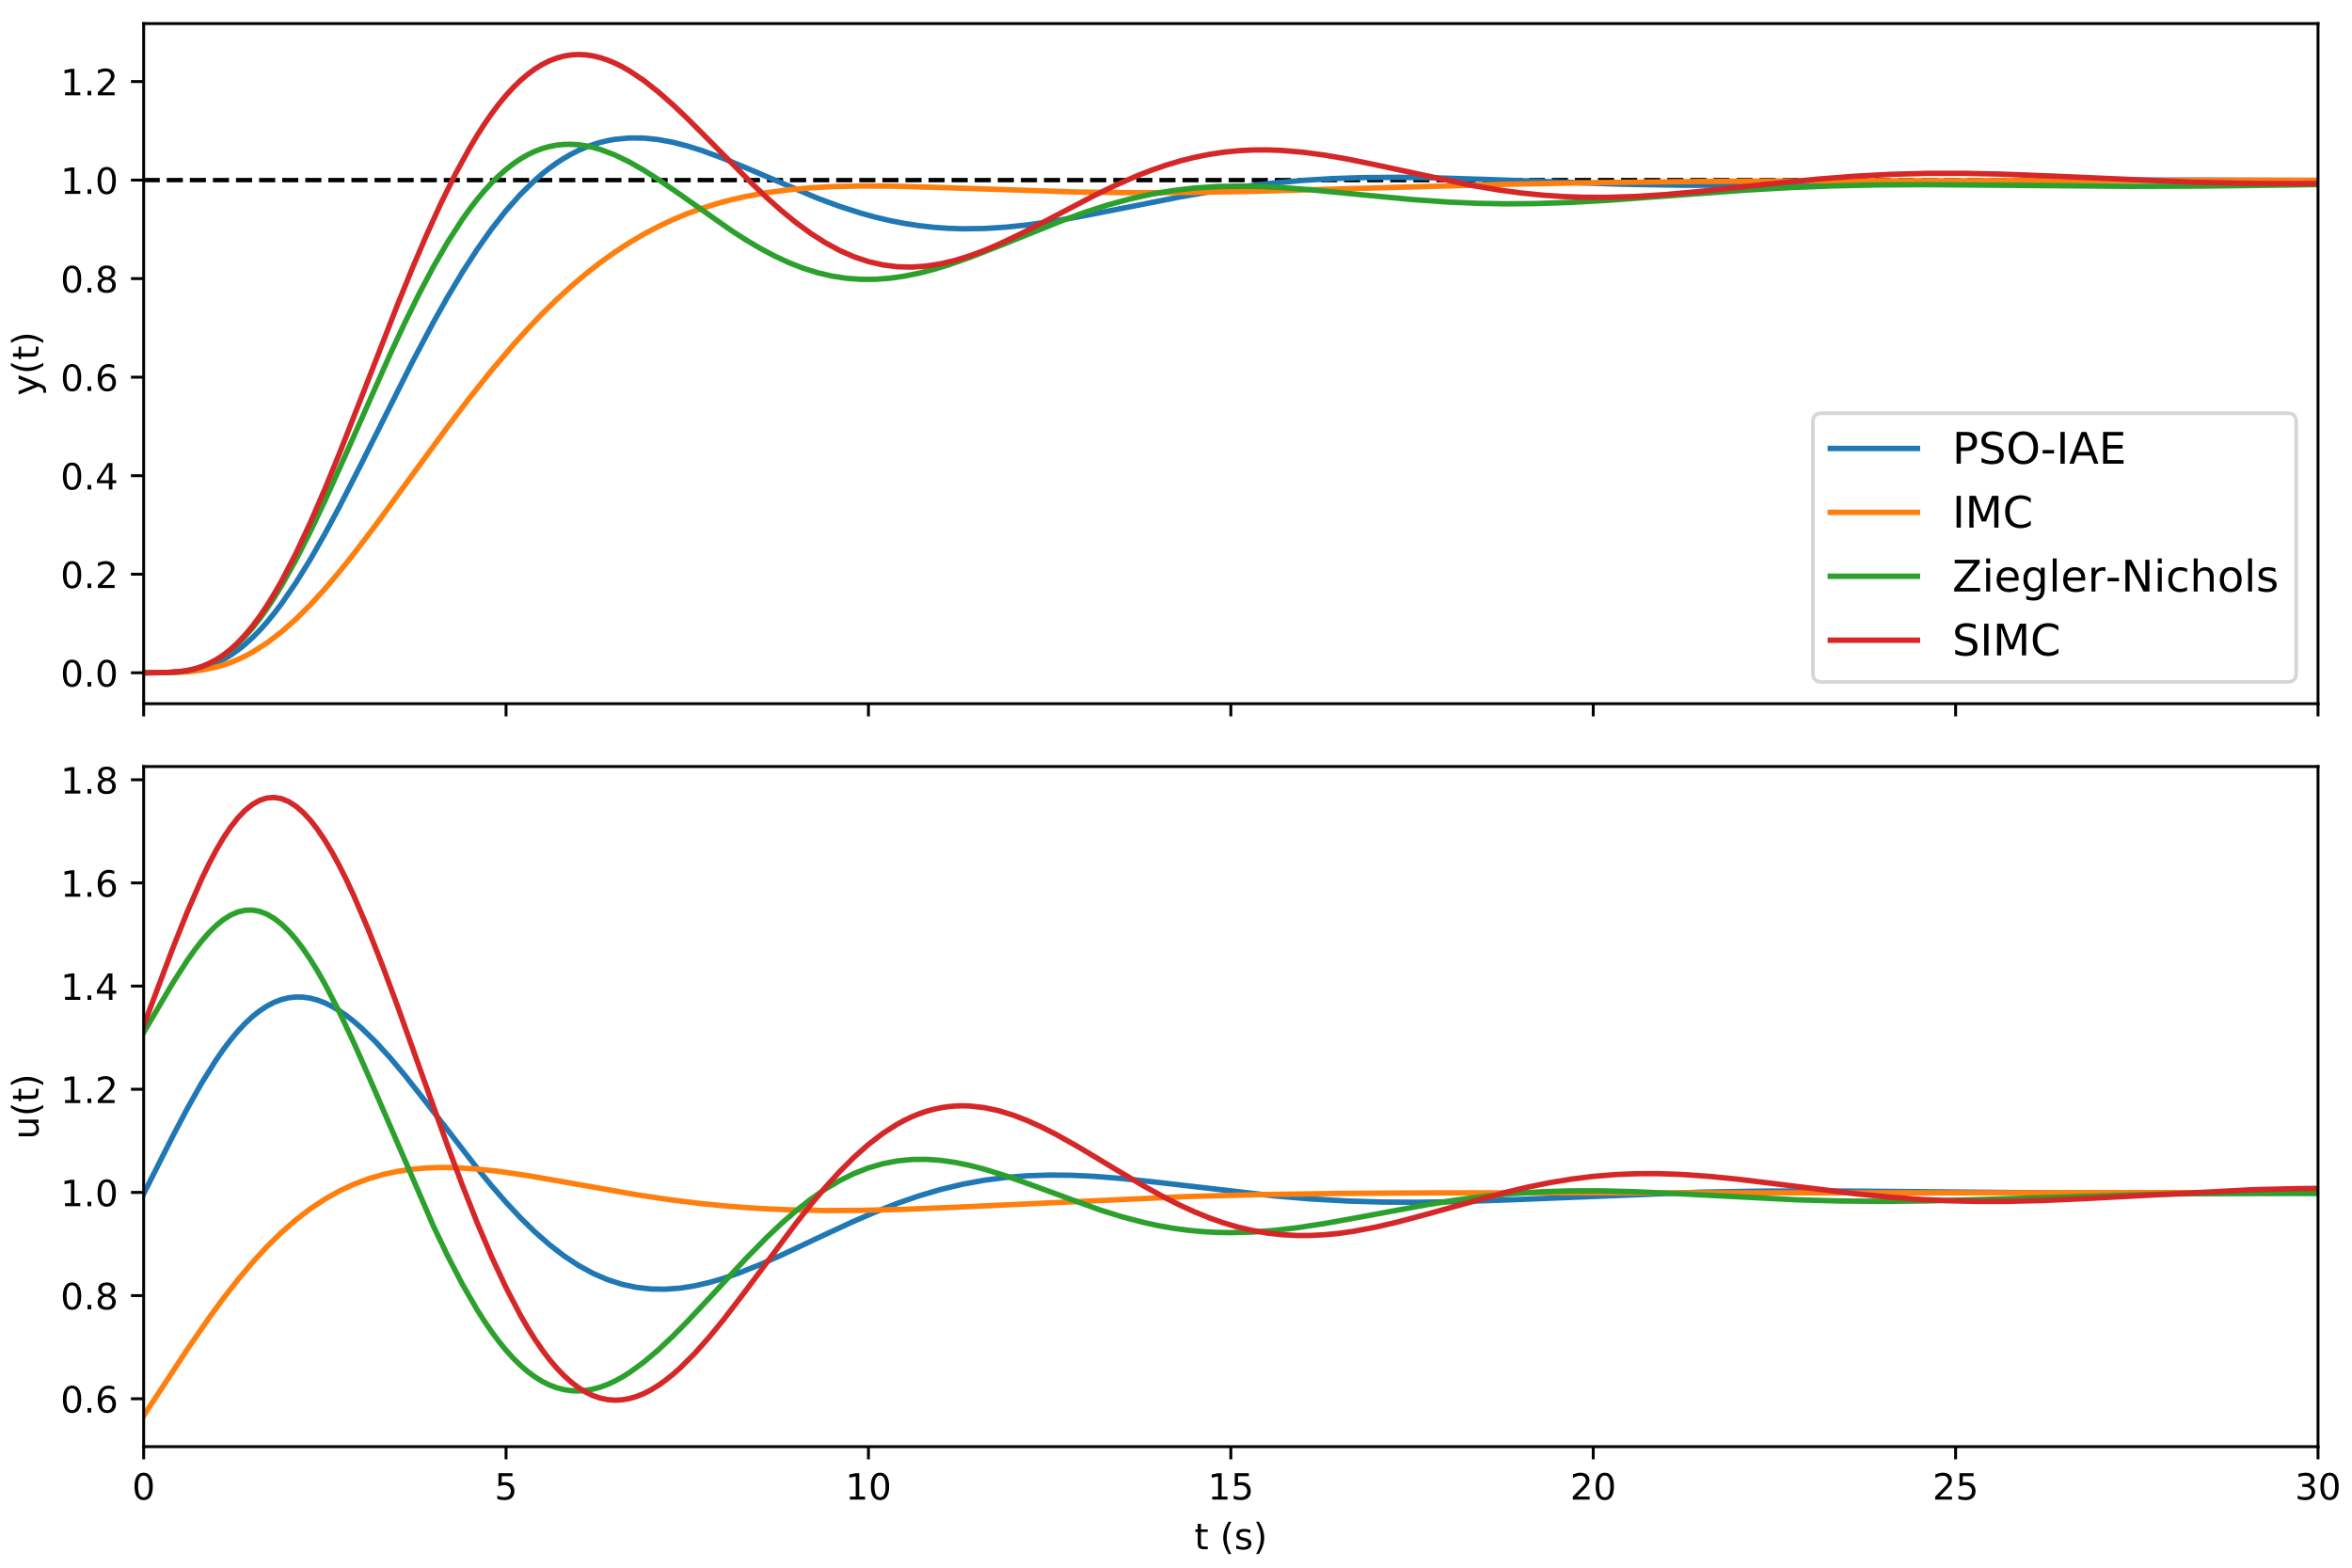 <?xml version="1.0" encoding="utf-8" standalone="no"?>
<!DOCTYPE svg PUBLIC "-//W3C//DTD SVG 1.1//EN"
  "http://www.w3.org/Graphics/SVG/1.1/DTD/svg11.dtd">
<!-- Created with matplotlib (https://matplotlib.org/) -->
<svg height="432pt" version="1.1" viewBox="0 0 648 432" width="648pt" xmlns="http://www.w3.org/2000/svg" xmlns:xlink="http://www.w3.org/1999/xlink">
 <defs>
  <style type="text/css">
*{stroke-linecap:butt;stroke-linejoin:round;}
  </style>
 </defs>
 <g id="figure_1">
  <g id="patch_1">
   <path d="M 0 432 
L 648 432 
L 648 0 
L 0 0 
z
" style="fill:#ffffff;"/>
  </g>
  <g id="axes_1">
   <g id="patch_2">
    <path d="M 39.581 193.912 
L 638.637 193.912 
L 638.637 6.5 
L 39.581 6.5 
z
" style="fill:#ffffff;"/>
   </g>
   <g id="matplotlib.axis_1">
    <g id="xtick_1">
     <g id="line2d_1">
      <defs>
       <path d="M 0 0 
L 0 3.5 
" id="mf3e87a960c" style="stroke:#000000;stroke-width:0.8;"/>
      </defs>
      <g>
       <use style="stroke:#000000;stroke-width:0.8;" x="39.581" xlink:href="#mf3e87a960c" y="193.912"/>
      </g>
     </g>
    </g>
    <g id="xtick_2">
     <g id="line2d_2">
      <g>
       <use style="stroke:#000000;stroke-width:0.8;" x="139.424" xlink:href="#mf3e87a960c" y="193.912"/>
      </g>
     </g>
    </g>
    <g id="xtick_3">
     <g id="line2d_3">
      <g>
       <use style="stroke:#000000;stroke-width:0.8;" x="239.267" xlink:href="#mf3e87a960c" y="193.912"/>
      </g>
     </g>
    </g>
    <g id="xtick_4">
     <g id="line2d_4">
      <g>
       <use style="stroke:#000000;stroke-width:0.8;" x="339.109" xlink:href="#mf3e87a960c" y="193.912"/>
      </g>
     </g>
    </g>
    <g id="xtick_5">
     <g id="line2d_5">
      <g>
       <use style="stroke:#000000;stroke-width:0.8;" x="438.952" xlink:href="#mf3e87a960c" y="193.912"/>
      </g>
     </g>
    </g>
    <g id="xtick_6">
     <g id="line2d_6">
      <g>
       <use style="stroke:#000000;stroke-width:0.8;" x="538.795" xlink:href="#mf3e87a960c" y="193.912"/>
      </g>
     </g>
    </g>
    <g id="xtick_7">
     <g id="line2d_7">
      <g>
       <use style="stroke:#000000;stroke-width:0.8;" x="638.637" xlink:href="#mf3e87a960c" y="193.912"/>
      </g>
     </g>
    </g>
   </g>
   <g id="matplotlib.axis_2">
    <g id="ytick_1">
     <g id="line2d_8">
      <defs>
       <path d="M 0 0 
L -3.5 0 
" id="m3443f595d0" style="stroke:#000000;stroke-width:0.8;"/>
      </defs>
      <g>
       <use style="stroke:#000000;stroke-width:0.8;" x="39.581" xlink:href="#m3443f595d0" y="185.393"/>
      </g>
     </g>
     <g id="text_1">
      <!-- 0.0 -->
      <defs>
       <path d="M 31.781 66.406 
Q 24.172 66.406 20.328 58.906 
Q 16.5 51.422 16.5 36.375 
Q 16.5 21.391 20.328 13.891 
Q 24.172 6.391 31.781 6.391 
Q 39.453 6.391 43.281 13.891 
Q 47.125 21.391 47.125 36.375 
Q 47.125 51.422 43.281 58.906 
Q 39.453 66.406 31.781 66.406 
z
M 31.781 74.219 
Q 44.047 74.219 50.516 64.516 
Q 56.984 54.828 56.984 36.375 
Q 56.984 17.969 50.516 8.266 
Q 44.047 -1.422 31.781 -1.422 
Q 19.531 -1.422 13.062 8.266 
Q 6.594 17.969 6.594 36.375 
Q 6.594 54.828 13.062 64.516 
Q 19.531 74.219 31.781 74.219 
z
" id="DejaVuSans-48"/>
       <path d="M 10.688 12.406 
L 21 12.406 
L 21 0 
L 10.688 0 
z
" id="DejaVuSans-46"/>
      </defs>
      <g transform="translate(16.678 189.192)scale(0.1 -0.1)">
       <use xlink:href="#DejaVuSans-48"/>
       <use x="63.623" xlink:href="#DejaVuSans-46"/>
       <use x="95.41" xlink:href="#DejaVuSans-48"/>
      </g>
     </g>
    </g>
    <g id="ytick_2">
     <g id="line2d_9">
      <g>
       <use style="stroke:#000000;stroke-width:0.8;" x="39.581" xlink:href="#m3443f595d0" y="158.239"/>
      </g>
     </g>
     <g id="text_2">
      <!-- 0.2 -->
      <defs>
       <path d="M 19.188 8.297 
L 53.609 8.297 
L 53.609 0 
L 7.328 0 
L 7.328 8.297 
Q 12.938 14.109 22.625 23.891 
Q 32.328 33.688 34.812 36.531 
Q 39.547 41.844 41.422 45.531 
Q 43.312 49.219 43.312 52.781 
Q 43.312 58.594 39.234 62.25 
Q 35.156 65.922 28.609 65.922 
Q 23.969 65.922 18.812 64.312 
Q 13.672 62.703 7.812 59.422 
L 7.812 69.391 
Q 13.766 71.781 18.938 73 
Q 24.125 74.219 28.422 74.219 
Q 39.75 74.219 46.484 68.547 
Q 53.219 62.891 53.219 53.422 
Q 53.219 48.922 51.531 44.891 
Q 49.859 40.875 45.406 35.406 
Q 44.188 33.984 37.641 27.219 
Q 31.109 20.453 19.188 8.297 
z
" id="DejaVuSans-50"/>
      </defs>
      <g transform="translate(16.678 162.039)scale(0.1 -0.1)">
       <use xlink:href="#DejaVuSans-48"/>
       <use x="63.623" xlink:href="#DejaVuSans-46"/>
       <use x="95.41" xlink:href="#DejaVuSans-50"/>
      </g>
     </g>
    </g>
    <g id="ytick_3">
     <g id="line2d_10">
      <g>
       <use style="stroke:#000000;stroke-width:0.8;" x="39.581" xlink:href="#m3443f595d0" y="131.086"/>
      </g>
     </g>
     <g id="text_3">
      <!-- 0.4 -->
      <defs>
       <path d="M 37.797 64.312 
L 12.891 25.391 
L 37.797 25.391 
z
M 35.203 72.906 
L 47.609 72.906 
L 47.609 25.391 
L 58.016 25.391 
L 58.016 17.188 
L 47.609 17.188 
L 47.609 0 
L 37.797 0 
L 37.797 17.188 
L 4.891 17.188 
L 4.891 26.703 
z
" id="DejaVuSans-52"/>
      </defs>
      <g transform="translate(16.678 134.885)scale(0.1 -0.1)">
       <use xlink:href="#DejaVuSans-48"/>
       <use x="63.623" xlink:href="#DejaVuSans-46"/>
       <use x="95.41" xlink:href="#DejaVuSans-52"/>
      </g>
     </g>
    </g>
    <g id="ytick_4">
     <g id="line2d_11">
      <g>
       <use style="stroke:#000000;stroke-width:0.8;" x="39.581" xlink:href="#m3443f595d0" y="103.933"/>
      </g>
     </g>
     <g id="text_4">
      <!-- 0.6 -->
      <defs>
       <path d="M 33.016 40.375 
Q 26.375 40.375 22.484 35.828 
Q 18.609 31.297 18.609 23.391 
Q 18.609 15.531 22.484 10.953 
Q 26.375 6.391 33.016 6.391 
Q 39.656 6.391 43.531 10.953 
Q 47.406 15.531 47.406 23.391 
Q 47.406 31.297 43.531 35.828 
Q 39.656 40.375 33.016 40.375 
z
M 52.594 71.297 
L 52.594 62.312 
Q 48.875 64.062 45.094 64.984 
Q 41.312 65.922 37.594 65.922 
Q 27.828 65.922 22.672 59.328 
Q 17.531 52.734 16.797 39.406 
Q 19.672 43.656 24.016 45.922 
Q 28.375 48.188 33.594 48.188 
Q 44.578 48.188 50.953 41.516 
Q 57.328 34.859 57.328 23.391 
Q 57.328 12.156 50.688 5.359 
Q 44.047 -1.422 33.016 -1.422 
Q 20.359 -1.422 13.672 8.266 
Q 6.984 17.969 6.984 36.375 
Q 6.984 53.656 15.188 63.938 
Q 23.391 74.219 37.203 74.219 
Q 40.922 74.219 44.703 73.484 
Q 48.484 72.75 52.594 71.297 
z
" id="DejaVuSans-54"/>
      </defs>
      <g transform="translate(16.678 107.732)scale(0.1 -0.1)">
       <use xlink:href="#DejaVuSans-48"/>
       <use x="63.623" xlink:href="#DejaVuSans-46"/>
       <use x="95.41" xlink:href="#DejaVuSans-54"/>
      </g>
     </g>
    </g>
    <g id="ytick_5">
     <g id="line2d_12">
      <g>
       <use style="stroke:#000000;stroke-width:0.8;" x="39.581" xlink:href="#m3443f595d0" y="76.779"/>
      </g>
     </g>
     <g id="text_5">
      <!-- 0.8 -->
      <defs>
       <path d="M 31.781 34.625 
Q 24.75 34.625 20.719 30.859 
Q 16.703 27.094 16.703 20.516 
Q 16.703 13.922 20.719 10.156 
Q 24.75 6.391 31.781 6.391 
Q 38.812 6.391 42.859 10.172 
Q 46.922 13.969 46.922 20.516 
Q 46.922 27.094 42.891 30.859 
Q 38.875 34.625 31.781 34.625 
z
M 21.922 38.812 
Q 15.578 40.375 12.031 44.719 
Q 8.5 49.078 8.5 55.328 
Q 8.5 64.062 14.719 69.141 
Q 20.953 74.219 31.781 74.219 
Q 42.672 74.219 48.875 69.141 
Q 55.078 64.062 55.078 55.328 
Q 55.078 49.078 51.531 44.719 
Q 48 40.375 41.703 38.812 
Q 48.828 37.156 52.797 32.312 
Q 56.781 27.484 56.781 20.516 
Q 56.781 9.906 50.312 4.234 
Q 43.844 -1.422 31.781 -1.422 
Q 19.734 -1.422 13.25 4.234 
Q 6.781 9.906 6.781 20.516 
Q 6.781 27.484 10.781 32.312 
Q 14.797 37.156 21.922 38.812 
z
M 18.312 54.391 
Q 18.312 48.734 21.844 45.562 
Q 25.391 42.391 31.781 42.391 
Q 38.141 42.391 41.719 45.562 
Q 45.312 48.734 45.312 54.391 
Q 45.312 60.062 41.719 63.234 
Q 38.141 66.406 31.781 66.406 
Q 25.391 66.406 21.844 63.234 
Q 18.312 60.062 18.312 54.391 
z
" id="DejaVuSans-56"/>
      </defs>
      <g transform="translate(16.678 80.578)scale(0.1 -0.1)">
       <use xlink:href="#DejaVuSans-48"/>
       <use x="63.623" xlink:href="#DejaVuSans-46"/>
       <use x="95.41" xlink:href="#DejaVuSans-56"/>
      </g>
     </g>
    </g>
    <g id="ytick_6">
     <g id="line2d_13">
      <g>
       <use style="stroke:#000000;stroke-width:0.8;" x="39.581" xlink:href="#m3443f595d0" y="49.626"/>
      </g>
     </g>
     <g id="text_6">
      <!-- 1.0 -->
      <defs>
       <path d="M 12.406 8.297 
L 28.516 8.297 
L 28.516 63.922 
L 10.984 60.406 
L 10.984 69.391 
L 28.422 72.906 
L 38.281 72.906 
L 38.281 8.297 
L 54.391 8.297 
L 54.391 0 
L 12.406 0 
z
" id="DejaVuSans-49"/>
      </defs>
      <g transform="translate(16.678 53.425)scale(0.1 -0.1)">
       <use xlink:href="#DejaVuSans-49"/>
       <use x="63.623" xlink:href="#DejaVuSans-46"/>
       <use x="95.41" xlink:href="#DejaVuSans-48"/>
      </g>
     </g>
    </g>
    <g id="ytick_7">
     <g id="line2d_14">
      <g>
       <use style="stroke:#000000;stroke-width:0.8;" x="39.581" xlink:href="#m3443f595d0" y="22.472"/>
      </g>
     </g>
     <g id="text_7">
      <!-- 1.2 -->
      <g transform="translate(16.678 26.271)scale(0.1 -0.1)">
       <use xlink:href="#DejaVuSans-49"/>
       <use x="63.623" xlink:href="#DejaVuSans-46"/>
       <use x="95.41" xlink:href="#DejaVuSans-50"/>
      </g>
     </g>
    </g>
    <g id="text_8">
     <!-- y(t) -->
     <defs>
      <path d="M 32.172 -5.078 
Q 28.375 -14.844 24.75 -17.812 
Q 21.141 -20.797 15.094 -20.797 
L 7.906 -20.797 
L 7.906 -13.281 
L 13.188 -13.281 
Q 16.891 -13.281 18.938 -11.516 
Q 21 -9.766 23.484 -3.219 
L 25.094 0.875 
L 2.984 54.688 
L 12.5 54.688 
L 29.594 11.922 
L 46.688 54.688 
L 56.203 54.688 
z
" id="DejaVuSans-121"/>
      <path d="M 31 75.875 
Q 24.469 64.656 21.281 53.656 
Q 18.109 42.672 18.109 31.391 
Q 18.109 20.125 21.312 9.062 
Q 24.516 -2 31 -13.188 
L 23.188 -13.188 
Q 15.875 -1.703 12.234 9.375 
Q 8.594 20.453 8.594 31.391 
Q 8.594 42.281 12.203 53.312 
Q 15.828 64.359 23.188 75.875 
z
" id="DejaVuSans-40"/>
      <path d="M 18.312 70.219 
L 18.312 54.688 
L 36.812 54.688 
L 36.812 47.703 
L 18.312 47.703 
L 18.312 18.016 
Q 18.312 11.328 20.141 9.422 
Q 21.969 7.516 27.594 7.516 
L 36.812 7.516 
L 36.812 0 
L 27.594 0 
Q 17.188 0 13.234 3.875 
Q 9.281 7.766 9.281 18.016 
L 9.281 47.703 
L 2.688 47.703 
L 2.688 54.688 
L 9.281 54.688 
L 9.281 70.219 
z
" id="DejaVuSans-116"/>
      <path d="M 8.016 75.875 
L 15.828 75.875 
Q 23.141 64.359 26.781 53.312 
Q 30.422 42.281 30.422 31.391 
Q 30.422 20.453 26.781 9.375 
Q 23.141 -1.703 15.828 -13.188 
L 8.016 -13.188 
Q 14.5 -2 17.703 9.062 
Q 20.906 20.125 20.906 31.391 
Q 20.906 42.672 17.703 53.656 
Q 14.5 64.656 8.016 75.875 
z
" id="DejaVuSans-41"/>
     </defs>
     <g transform="translate(10.599 109.027)rotate(-90)scale(0.1 -0.1)">
      <use xlink:href="#DejaVuSans-121"/>
      <use x="59.18" xlink:href="#DejaVuSans-40"/>
      <use x="98.193" xlink:href="#DejaVuSans-116"/>
      <use x="137.402" xlink:href="#DejaVuSans-41"/>
     </g>
    </g>
   </g>
   <g id="line2d_15">
    <path clip-path="url(#p97d211723b)" d="M 39.581 49.626 
L 638.637 49.626 
L 638.637 49.626 
" style="fill:none;stroke:#000000;stroke-dasharray:4.44,1.92;stroke-dashoffset:0;stroke-width:1.2;"/>
   </g>
   <g id="line2d_16">
    <path clip-path="url(#p97d211723b)" d="M 39.581 185.393 
L 47.569 185.287 
L 51.563 184.927 
L 53.559 184.59 
L 55.556 184.118 
L 57.553 183.491 
L 59.55 182.691 
L 61.547 181.706 
L 63.544 180.523 
L 65.541 179.134 
L 67.537 177.536 
L 69.534 175.725 
L 71.531 173.703 
L 73.528 171.473 
L 75.525 169.039 
L 77.522 166.41 
L 81.515 160.601 
L 85.509 154.135 
L 89.503 147.116 
L 93.497 139.66 
L 99.487 127.923 
L 113.465 100.023 
L 119.456 88.713 
L 123.449 81.612 
L 127.443 74.942 
L 131.437 68.761 
L 135.43 63.112 
L 139.424 58.028 
L 143.418 53.529 
L 147.412 49.626 
L 149.408 47.898 
L 151.405 46.319 
L 153.402 44.887 
L 155.399 43.6 
L 157.396 42.455 
L 159.393 41.451 
L 161.389 40.583 
L 163.386 39.848 
L 165.383 39.243 
L 167.38 38.761 
L 169.377 38.4 
L 173.371 38.018 
L 177.364 38.054 
L 181.358 38.464 
L 185.352 39.201 
L 189.345 40.218 
L 193.339 41.468 
L 199.33 43.677 
L 205.32 46.152 
L 225.289 54.638 
L 231.279 56.849 
L 237.27 58.769 
L 241.264 59.865 
L 245.257 60.804 
L 249.251 61.579 
L 253.245 62.188 
L 257.238 62.633 
L 261.232 62.917 
L 265.226 63.046 
L 271.216 62.966 
L 277.207 62.59 
L 283.198 61.96 
L 289.188 61.119 
L 297.175 59.755 
L 309.157 57.413 
L 325.131 54.263 
L 335.116 52.531 
L 343.103 51.361 
L 351.09 50.415 
L 359.078 49.701 
L 367.065 49.217 
L 375.053 48.944 
L 385.037 48.858 
L 395.021 48.997 
L 408.999 49.431 
L 446.939 50.77 
L 462.914 51.03 
L 478.889 51.046 
L 496.861 50.837 
L 574.738 49.633 
L 604.691 49.609 
L 638.637 49.718 
L 638.637 49.718 
" style="fill:none;stroke:#1f77b4;stroke-linecap:square;stroke-width:1.5;"/>
   </g>
   <g id="line2d_17">
    <path clip-path="url(#p97d211723b)" d="M 39.581 185.393 
L 47.569 185.332 
L 51.563 185.126 
L 55.556 184.659 
L 59.55 183.83 
L 61.547 183.255 
L 63.544 182.562 
L 65.541 181.746 
L 67.537 180.804 
L 69.534 179.731 
L 73.528 177.197 
L 77.522 174.152 
L 81.515 170.622 
L 85.509 166.649 
L 89.503 162.282 
L 93.497 157.576 
L 97.49 152.592 
L 103.481 144.726 
L 113.465 131.069 
L 123.449 117.44 
L 129.44 109.565 
L 135.43 102.057 
L 141.421 95.006 
L 145.415 90.592 
L 149.408 86.423 
L 153.402 82.51 
L 157.396 78.859 
L 161.389 75.473 
L 165.383 72.351 
L 169.377 69.491 
L 173.371 66.889 
L 177.364 64.536 
L 181.358 62.424 
L 185.352 60.543 
L 189.345 58.881 
L 193.339 57.427 
L 197.333 56.166 
L 201.327 55.086 
L 205.32 54.172 
L 211.311 53.084 
L 217.301 52.294 
L 223.292 51.757 
L 229.282 51.43 
L 237.27 51.253 
L 245.257 51.295 
L 257.238 51.611 
L 297.175 52.93 
L 311.153 53.098 
L 327.128 53.044 
L 345.1 52.73 
L 371.059 52.011 
L 414.99 50.787 
L 440.949 50.3 
L 468.905 49.992 
L 506.845 49.819 
L 594.707 49.734 
L 638.637 49.696 
L 638.637 49.696 
" style="fill:none;stroke:#ff7f0e;stroke-linecap:square;stroke-width:1.5;"/>
   </g>
   <g id="line2d_18">
    <path clip-path="url(#p97d211723b)" d="M 39.581 185.393 
L 45.572 185.345 
L 49.566 185.078 
L 51.563 184.786 
L 53.559 184.349 
L 55.556 183.739 
L 57.553 182.931 
L 59.55 181.904 
L 61.547 180.642 
L 63.544 179.133 
L 65.541 177.368 
L 67.537 175.344 
L 69.534 173.061 
L 71.531 170.521 
L 73.528 167.732 
L 75.525 164.703 
L 77.522 161.446 
L 81.515 154.307 
L 85.509 146.449 
L 89.503 138.028 
L 95.493 124.704 
L 107.474 97.648 
L 111.468 89.082 
L 115.462 80.968 
L 119.456 73.418 
L 123.449 66.524 
L 127.443 60.359 
L 129.44 57.567 
L 131.437 54.976 
L 133.434 52.589 
L 135.43 50.409 
L 137.427 48.437 
L 139.424 46.674 
L 141.421 45.119 
L 143.418 43.77 
L 145.415 42.624 
L 147.412 41.678 
L 149.408 40.928 
L 151.405 40.367 
L 153.402 39.991 
L 155.399 39.792 
L 157.396 39.763 
L 159.393 39.897 
L 161.389 40.184 
L 163.386 40.616 
L 165.383 41.184 
L 169.377 42.689 
L 173.371 44.621 
L 177.364 46.898 
L 181.358 49.438 
L 187.349 53.569 
L 201.327 63.411 
L 205.32 65.986 
L 209.314 68.36 
L 213.308 70.492 
L 217.301 72.351 
L 221.295 73.913 
L 225.289 75.162 
L 229.282 76.089 
L 233.276 76.693 
L 237.27 76.979 
L 241.264 76.96 
L 245.257 76.652 
L 249.251 76.077 
L 253.245 75.26 
L 257.238 74.23 
L 261.232 73.017 
L 267.223 70.925 
L 275.21 67.8 
L 293.182 60.57 
L 299.172 58.414 
L 305.163 56.496 
L 311.153 54.859 
L 317.144 53.529 
L 323.135 52.517 
L 329.125 51.819 
L 335.116 51.416 
L 341.106 51.283 
L 347.097 51.383 
L 353.087 51.675 
L 361.075 52.285 
L 375.053 53.658 
L 389.031 54.981 
L 399.015 55.681 
L 407.002 56.028 
L 414.99 56.167 
L 422.977 56.101 
L 432.961 55.762 
L 442.946 55.196 
L 458.921 54.021 
L 480.886 52.394 
L 492.867 51.707 
L 504.848 51.231 
L 516.829 50.968 
L 530.807 50.889 
L 550.776 51.04 
L 586.719 51.348 
L 606.688 51.279 
L 632.647 50.95 
L 638.637 50.855 
L 638.637 50.855 
" style="fill:none;stroke:#2ca02c;stroke-linecap:square;stroke-width:1.5;"/>
   </g>
   <g id="line2d_19">
    <path clip-path="url(#p97d211723b)" d="M 39.581 185.393 
L 45.572 185.345 
L 49.566 185.073 
L 51.563 184.775 
L 53.559 184.327 
L 55.556 183.701 
L 57.553 182.868 
L 59.55 181.806 
L 61.547 180.498 
L 63.544 178.927 
L 65.541 177.084 
L 67.537 174.962 
L 69.534 172.56 
L 71.531 169.877 
L 73.528 166.92 
L 75.525 163.695 
L 77.522 160.213 
L 81.515 152.53 
L 85.509 143.996 
L 89.503 134.763 
L 93.497 124.996 
L 99.487 109.728 
L 109.471 84.094 
L 113.465 74.257 
L 117.459 64.88 
L 121.452 56.088 
L 125.446 47.993 
L 129.44 40.683 
L 131.437 37.346 
L 133.434 34.231 
L 135.43 31.344 
L 137.427 28.689 
L 139.424 26.269 
L 141.421 24.088 
L 143.418 22.146 
L 145.415 20.444 
L 147.412 18.98 
L 149.408 17.752 
L 151.405 16.757 
L 153.402 15.992 
L 155.399 15.451 
L 157.396 15.129 
L 159.393 15.019 
L 161.389 15.114 
L 163.386 15.405 
L 165.383 15.885 
L 167.38 16.545 
L 169.377 17.373 
L 171.374 18.361 
L 173.371 19.498 
L 177.364 22.175 
L 181.358 25.314 
L 185.352 28.824 
L 189.345 32.611 
L 195.336 38.615 
L 207.317 50.726 
L 211.311 54.512 
L 215.305 58.064 
L 219.298 61.328 
L 223.292 64.26 
L 227.286 66.823 
L 231.279 68.993 
L 235.273 70.75 
L 239.267 72.086 
L 243.26 73 
L 247.254 73.499 
L 251.248 73.599 
L 255.242 73.319 
L 259.235 72.686 
L 263.229 71.73 
L 267.223 70.489 
L 271.216 68.998 
L 275.21 67.3 
L 281.201 64.453 
L 289.188 60.32 
L 301.169 54.045 
L 307.16 51.131 
L 313.15 48.499 
L 317.144 46.937 
L 321.138 45.55 
L 325.131 44.351 
L 329.125 43.349 
L 333.119 42.547 
L 337.113 41.946 
L 341.106 41.544 
L 345.1 41.335 
L 349.094 41.308 
L 353.087 41.452 
L 359.078 41.958 
L 365.068 42.76 
L 371.059 43.796 
L 379.046 45.429 
L 405.006 51.012 
L 412.993 52.359 
L 418.983 53.162 
L 424.974 53.769 
L 430.965 54.172 
L 436.955 54.374 
L 442.946 54.383 
L 450.933 54.126 
L 458.921 53.61 
L 468.905 52.704 
L 486.876 50.755 
L 500.854 49.353 
L 510.839 48.574 
L 520.823 48.043 
L 530.807 47.777 
L 540.791 47.761 
L 550.776 47.96 
L 564.754 48.491 
L 604.691 50.232 
L 618.669 50.533 
L 632.647 50.601 
L 638.637 50.565 
L 638.637 50.565 
" style="fill:none;stroke:#d62728;stroke-linecap:square;stroke-width:1.5;"/>
   </g>
   <g id="patch_3">
    <path d="M 39.581 193.912 
L 39.581 6.5 
" style="fill:none;stroke:#000000;stroke-linecap:square;stroke-linejoin:miter;stroke-width:0.8;"/>
   </g>
   <g id="patch_4">
    <path d="M 638.637 193.912 
L 638.637 6.5 
" style="fill:none;stroke:#000000;stroke-linecap:square;stroke-linejoin:miter;stroke-width:0.8;"/>
   </g>
   <g id="patch_5">
    <path d="M 39.581 193.912 
L 638.637 193.912 
" style="fill:none;stroke:#000000;stroke-linecap:square;stroke-linejoin:miter;stroke-width:0.8;"/>
   </g>
   <g id="patch_6">
    <path d="M 39.581 6.5 
L 638.637 6.5 
" style="fill:none;stroke:#000000;stroke-linecap:square;stroke-linejoin:miter;stroke-width:0.8;"/>
   </g>
   <g id="legend_1">
    <g id="patch_7">
     <path d="M 501.871 187.912 
L 630.237 187.912 
Q 632.637 187.912 632.637 185.512 
L 632.637 116.257 
Q 632.637 113.857 630.237 113.857 
L 501.871 113.857 
Q 499.471 113.857 499.471 116.257 
L 499.471 185.512 
Q 499.471 187.912 501.871 187.912 
z
" style="fill:#ffffff;opacity:0.8;stroke:#cccccc;stroke-linejoin:miter;"/>
    </g>
    <g id="line2d_20">
     <path d="M 504.271 123.575 
L 528.271 123.575 
" style="fill:none;stroke:#1f77b4;stroke-linecap:square;stroke-width:1.5;"/>
    </g>
    <g id="line2d_21"/>
    <g id="text_9">
     <!-- PSO-IAE -->
     <defs>
      <path d="M 19.672 64.797 
L 19.672 37.406 
L 32.078 37.406 
Q 38.969 37.406 42.719 40.969 
Q 46.484 44.531 46.484 51.125 
Q 46.484 57.672 42.719 61.234 
Q 38.969 64.797 32.078 64.797 
z
M 9.812 72.906 
L 32.078 72.906 
Q 44.344 72.906 50.609 67.359 
Q 56.891 61.812 56.891 51.125 
Q 56.891 40.328 50.609 34.812 
Q 44.344 29.297 32.078 29.297 
L 19.672 29.297 
L 19.672 0 
L 9.812 0 
z
" id="DejaVuSans-80"/>
      <path d="M 53.516 70.516 
L 53.516 60.891 
Q 47.906 63.578 42.922 64.891 
Q 37.938 66.219 33.297 66.219 
Q 25.25 66.219 20.875 63.094 
Q 16.5 59.969 16.5 54.203 
Q 16.5 49.359 19.406 46.891 
Q 22.312 44.438 30.422 42.922 
L 36.375 41.703 
Q 47.406 39.594 52.656 34.297 
Q 57.906 29 57.906 20.125 
Q 57.906 9.516 50.797 4.047 
Q 43.703 -1.422 29.984 -1.422 
Q 24.812 -1.422 18.969 -0.25 
Q 13.141 0.922 6.891 3.219 
L 6.891 13.375 
Q 12.891 10.016 18.656 8.297 
Q 24.422 6.594 29.984 6.594 
Q 38.422 6.594 43.016 9.906 
Q 47.609 13.234 47.609 19.391 
Q 47.609 24.75 44.312 27.781 
Q 41.016 30.812 33.5 32.328 
L 27.484 33.5 
Q 16.453 35.688 11.516 40.375 
Q 6.594 45.062 6.594 53.422 
Q 6.594 63.094 13.406 68.656 
Q 20.219 74.219 32.172 74.219 
Q 37.312 74.219 42.625 73.281 
Q 47.953 72.359 53.516 70.516 
z
" id="DejaVuSans-83"/>
      <path d="M 39.406 66.219 
Q 28.656 66.219 22.328 58.203 
Q 16.016 50.203 16.016 36.375 
Q 16.016 22.609 22.328 14.594 
Q 28.656 6.594 39.406 6.594 
Q 50.141 6.594 56.422 14.594 
Q 62.703 22.609 62.703 36.375 
Q 62.703 50.203 56.422 58.203 
Q 50.141 66.219 39.406 66.219 
z
M 39.406 74.219 
Q 54.734 74.219 63.906 63.938 
Q 73.094 53.656 73.094 36.375 
Q 73.094 19.141 63.906 8.859 
Q 54.734 -1.422 39.406 -1.422 
Q 24.031 -1.422 14.812 8.828 
Q 5.609 19.094 5.609 36.375 
Q 5.609 53.656 14.812 63.938 
Q 24.031 74.219 39.406 74.219 
z
" id="DejaVuSans-79"/>
      <path d="M 4.891 31.391 
L 31.203 31.391 
L 31.203 23.391 
L 4.891 23.391 
z
" id="DejaVuSans-45"/>
      <path d="M 9.812 72.906 
L 19.672 72.906 
L 19.672 0 
L 9.812 0 
z
" id="DejaVuSans-73"/>
      <path d="M 34.188 63.188 
L 20.797 26.906 
L 47.609 26.906 
z
M 28.609 72.906 
L 39.797 72.906 
L 67.578 0 
L 57.328 0 
L 50.688 18.703 
L 17.828 18.703 
L 11.188 0 
L 0.781 0 
z
" id="DejaVuSans-65"/>
      <path d="M 9.812 72.906 
L 55.906 72.906 
L 55.906 64.594 
L 19.672 64.594 
L 19.672 43.016 
L 54.391 43.016 
L 54.391 34.719 
L 19.672 34.719 
L 19.672 8.297 
L 56.781 8.297 
L 56.781 0 
L 9.812 0 
z
" id="DejaVuSans-69"/>
     </defs>
     <g transform="translate(537.871 127.775)scale(0.12 -0.12)">
      <use xlink:href="#DejaVuSans-80"/>
      <use x="60.303" xlink:href="#DejaVuSans-83"/>
      <use x="123.779" xlink:href="#DejaVuSans-79"/>
      <use x="202.521" xlink:href="#DejaVuSans-45"/>
      <use x="238.605" xlink:href="#DejaVuSans-73"/>
      <use x="268.098" xlink:href="#DejaVuSans-65"/>
      <use x="336.506" xlink:href="#DejaVuSans-69"/>
     </g>
    </g>
    <g id="line2d_22">
     <path d="M 504.271 141.189 
L 528.271 141.189 
" style="fill:none;stroke:#ff7f0e;stroke-linecap:square;stroke-width:1.5;"/>
    </g>
    <g id="line2d_23"/>
    <g id="text_10">
     <!-- IMC -->
     <defs>
      <path d="M 9.812 72.906 
L 24.516 72.906 
L 43.109 23.297 
L 61.812 72.906 
L 76.516 72.906 
L 76.516 0 
L 66.891 0 
L 66.891 64.016 
L 48.094 14.016 
L 38.188 14.016 
L 19.391 64.016 
L 19.391 0 
L 9.812 0 
z
" id="DejaVuSans-77"/>
      <path d="M 64.406 67.281 
L 64.406 56.891 
Q 59.422 61.531 53.781 63.812 
Q 48.141 66.109 41.797 66.109 
Q 29.297 66.109 22.656 58.469 
Q 16.016 50.828 16.016 36.375 
Q 16.016 21.969 22.656 14.328 
Q 29.297 6.688 41.797 6.688 
Q 48.141 6.688 53.781 8.984 
Q 59.422 11.281 64.406 15.922 
L 64.406 5.609 
Q 59.234 2.094 53.438 0.328 
Q 47.656 -1.422 41.219 -1.422 
Q 24.656 -1.422 15.125 8.703 
Q 5.609 18.844 5.609 36.375 
Q 5.609 53.953 15.125 64.078 
Q 24.656 74.219 41.219 74.219 
Q 47.75 74.219 53.531 72.484 
Q 59.328 70.75 64.406 67.281 
z
" id="DejaVuSans-67"/>
     </defs>
     <g transform="translate(537.871 145.389)scale(0.12 -0.12)">
      <use xlink:href="#DejaVuSans-73"/>
      <use x="29.492" xlink:href="#DejaVuSans-77"/>
      <use x="115.771" xlink:href="#DejaVuSans-67"/>
     </g>
    </g>
    <g id="line2d_24">
     <path d="M 504.271 158.802 
L 528.271 158.802 
" style="fill:none;stroke:#2ca02c;stroke-linecap:square;stroke-width:1.5;"/>
    </g>
    <g id="line2d_25"/>
    <g id="text_11">
     <!-- Ziegler-Nichols -->
     <defs>
      <path d="M 5.609 72.906 
L 62.891 72.906 
L 62.891 65.375 
L 16.797 8.297 
L 64.016 8.297 
L 64.016 0 
L 4.5 0 
L 4.5 7.516 
L 50.594 64.594 
L 5.609 64.594 
z
" id="DejaVuSans-90"/>
      <path d="M 9.422 54.688 
L 18.406 54.688 
L 18.406 0 
L 9.422 0 
z
M 9.422 75.984 
L 18.406 75.984 
L 18.406 64.594 
L 9.422 64.594 
z
" id="DejaVuSans-105"/>
      <path d="M 56.203 29.594 
L 56.203 25.203 
L 14.891 25.203 
Q 15.484 15.922 20.484 11.062 
Q 25.484 6.203 34.422 6.203 
Q 39.594 6.203 44.453 7.469 
Q 49.312 8.734 54.109 11.281 
L 54.109 2.781 
Q 49.266 0.734 44.188 -0.344 
Q 39.109 -1.422 33.891 -1.422 
Q 20.797 -1.422 13.156 6.188 
Q 5.516 13.812 5.516 26.812 
Q 5.516 40.234 12.766 48.109 
Q 20.016 56 32.328 56 
Q 43.359 56 49.781 48.891 
Q 56.203 41.797 56.203 29.594 
z
M 47.219 32.234 
Q 47.125 39.594 43.094 43.984 
Q 39.062 48.391 32.422 48.391 
Q 24.906 48.391 20.391 44.141 
Q 15.875 39.891 15.188 32.172 
z
" id="DejaVuSans-101"/>
      <path d="M 45.406 27.984 
Q 45.406 37.75 41.375 43.109 
Q 37.359 48.484 30.078 48.484 
Q 22.859 48.484 18.828 43.109 
Q 14.797 37.75 14.797 27.984 
Q 14.797 18.266 18.828 12.891 
Q 22.859 7.516 30.078 7.516 
Q 37.359 7.516 41.375 12.891 
Q 45.406 18.266 45.406 27.984 
z
M 54.391 6.781 
Q 54.391 -7.172 48.188 -13.984 
Q 42 -20.797 29.203 -20.797 
Q 24.469 -20.797 20.266 -20.094 
Q 16.062 -19.391 12.109 -17.922 
L 12.109 -9.188 
Q 16.062 -11.328 19.922 -12.344 
Q 23.781 -13.375 27.781 -13.375 
Q 36.625 -13.375 41.016 -8.766 
Q 45.406 -4.156 45.406 5.172 
L 45.406 9.625 
Q 42.625 4.781 38.281 2.391 
Q 33.938 0 27.875 0 
Q 17.828 0 11.672 7.656 
Q 5.516 15.328 5.516 27.984 
Q 5.516 40.672 11.672 48.328 
Q 17.828 56 27.875 56 
Q 33.938 56 38.281 53.609 
Q 42.625 51.219 45.406 46.391 
L 45.406 54.688 
L 54.391 54.688 
z
" id="DejaVuSans-103"/>
      <path d="M 9.422 75.984 
L 18.406 75.984 
L 18.406 0 
L 9.422 0 
z
" id="DejaVuSans-108"/>
      <path d="M 41.109 46.297 
Q 39.594 47.172 37.812 47.578 
Q 36.031 48 33.891 48 
Q 26.266 48 22.188 43.047 
Q 18.109 38.094 18.109 28.812 
L 18.109 0 
L 9.078 0 
L 9.078 54.688 
L 18.109 54.688 
L 18.109 46.188 
Q 20.953 51.172 25.484 53.578 
Q 30.031 56 36.531 56 
Q 37.453 56 38.578 55.875 
Q 39.703 55.766 41.062 55.516 
z
" id="DejaVuSans-114"/>
      <path d="M 9.812 72.906 
L 23.094 72.906 
L 55.422 11.922 
L 55.422 72.906 
L 64.984 72.906 
L 64.984 0 
L 51.703 0 
L 19.391 60.984 
L 19.391 0 
L 9.812 0 
z
" id="DejaVuSans-78"/>
      <path d="M 48.781 52.594 
L 48.781 44.188 
Q 44.969 46.297 41.141 47.344 
Q 37.312 48.391 33.406 48.391 
Q 24.656 48.391 19.812 42.844 
Q 14.984 37.312 14.984 27.297 
Q 14.984 17.281 19.812 11.734 
Q 24.656 6.203 33.406 6.203 
Q 37.312 6.203 41.141 7.25 
Q 44.969 8.297 48.781 10.406 
L 48.781 2.094 
Q 45.016 0.344 40.984 -0.531 
Q 36.969 -1.422 32.422 -1.422 
Q 20.062 -1.422 12.781 6.344 
Q 5.516 14.109 5.516 27.297 
Q 5.516 40.672 12.859 48.328 
Q 20.219 56 33.016 56 
Q 37.156 56 41.109 55.141 
Q 45.062 54.297 48.781 52.594 
z
" id="DejaVuSans-99"/>
      <path d="M 54.891 33.016 
L 54.891 0 
L 45.906 0 
L 45.906 32.719 
Q 45.906 40.484 42.875 44.328 
Q 39.844 48.188 33.797 48.188 
Q 26.516 48.188 22.312 43.547 
Q 18.109 38.922 18.109 30.906 
L 18.109 0 
L 9.078 0 
L 9.078 75.984 
L 18.109 75.984 
L 18.109 46.188 
Q 21.344 51.125 25.703 53.562 
Q 30.078 56 35.797 56 
Q 45.219 56 50.047 50.172 
Q 54.891 44.344 54.891 33.016 
z
" id="DejaVuSans-104"/>
      <path d="M 30.609 48.391 
Q 23.391 48.391 19.188 42.75 
Q 14.984 37.109 14.984 27.297 
Q 14.984 17.484 19.156 11.844 
Q 23.344 6.203 30.609 6.203 
Q 37.797 6.203 41.984 11.859 
Q 46.188 17.531 46.188 27.297 
Q 46.188 37.016 41.984 42.703 
Q 37.797 48.391 30.609 48.391 
z
M 30.609 56 
Q 42.328 56 49.016 48.375 
Q 55.719 40.766 55.719 27.297 
Q 55.719 13.875 49.016 6.219 
Q 42.328 -1.422 30.609 -1.422 
Q 18.844 -1.422 12.172 6.219 
Q 5.516 13.875 5.516 27.297 
Q 5.516 40.766 12.172 48.375 
Q 18.844 56 30.609 56 
z
" id="DejaVuSans-111"/>
      <path d="M 44.281 53.078 
L 44.281 44.578 
Q 40.484 46.531 36.375 47.5 
Q 32.281 48.484 27.875 48.484 
Q 21.188 48.484 17.844 46.438 
Q 14.5 44.391 14.5 40.281 
Q 14.5 37.156 16.891 35.375 
Q 19.281 33.594 26.516 31.984 
L 29.594 31.297 
Q 39.156 29.25 43.188 25.516 
Q 47.219 21.781 47.219 15.094 
Q 47.219 7.469 41.188 3.016 
Q 35.156 -1.422 24.609 -1.422 
Q 20.219 -1.422 15.453 -0.562 
Q 10.688 0.297 5.422 2 
L 5.422 11.281 
Q 10.406 8.688 15.234 7.391 
Q 20.062 6.109 24.812 6.109 
Q 31.156 6.109 34.562 8.281 
Q 37.984 10.453 37.984 14.406 
Q 37.984 18.062 35.516 20.016 
Q 33.062 21.969 24.703 23.781 
L 21.578 24.516 
Q 13.234 26.266 9.516 29.906 
Q 5.812 33.547 5.812 39.891 
Q 5.812 47.609 11.281 51.797 
Q 16.75 56 26.812 56 
Q 31.781 56 36.172 55.266 
Q 40.578 54.547 44.281 53.078 
z
" id="DejaVuSans-115"/>
     </defs>
     <g transform="translate(537.871 163.002)scale(0.12 -0.12)">
      <use xlink:href="#DejaVuSans-90"/>
      <use x="68.506" xlink:href="#DejaVuSans-105"/>
      <use x="96.289" xlink:href="#DejaVuSans-101"/>
      <use x="157.812" xlink:href="#DejaVuSans-103"/>
      <use x="221.289" xlink:href="#DejaVuSans-108"/>
      <use x="249.072" xlink:href="#DejaVuSans-101"/>
      <use x="310.596" xlink:href="#DejaVuSans-114"/>
      <use x="351.615" xlink:href="#DejaVuSans-45"/>
      <use x="387.699" xlink:href="#DejaVuSans-78"/>
      <use x="462.504" xlink:href="#DejaVuSans-105"/>
      <use x="490.287" xlink:href="#DejaVuSans-99"/>
      <use x="545.268" xlink:href="#DejaVuSans-104"/>
      <use x="608.646" xlink:href="#DejaVuSans-111"/>
      <use x="669.828" xlink:href="#DejaVuSans-108"/>
      <use x="697.611" xlink:href="#DejaVuSans-115"/>
     </g>
    </g>
    <g id="line2d_26">
     <path d="M 504.271 176.416 
L 528.271 176.416 
" style="fill:none;stroke:#d62728;stroke-linecap:square;stroke-width:1.5;"/>
    </g>
    <g id="line2d_27"/>
    <g id="text_12">
     <!-- SIMC -->
     <g transform="translate(537.871 180.616)scale(0.12 -0.12)">
      <use xlink:href="#DejaVuSans-83"/>
      <use x="63.477" xlink:href="#DejaVuSans-73"/>
      <use x="92.969" xlink:href="#DejaVuSans-77"/>
      <use x="179.248" xlink:href="#DejaVuSans-67"/>
     </g>
    </g>
   </g>
  </g>
  <g id="axes_2">
   <g id="patch_8">
    <path d="M 39.581 398.644 
L 638.637 398.644 
L 638.637 211.232 
L 39.581 211.232 
z
" style="fill:#ffffff;"/>
   </g>
   <g id="matplotlib.axis_3">
    <g id="xtick_8">
     <g id="line2d_28">
      <g>
       <use style="stroke:#000000;stroke-width:0.8;" x="39.581" xlink:href="#mf3e87a960c" y="398.644"/>
      </g>
     </g>
     <g id="text_13">
      <!-- 0 -->
      <g transform="translate(36.4 413.242)scale(0.1 -0.1)">
       <use xlink:href="#DejaVuSans-48"/>
      </g>
     </g>
    </g>
    <g id="xtick_9">
     <g id="line2d_29">
      <g>
       <use style="stroke:#000000;stroke-width:0.8;" x="139.424" xlink:href="#mf3e87a960c" y="398.644"/>
      </g>
     </g>
     <g id="text_14">
      <!-- 5 -->
      <defs>
       <path d="M 10.797 72.906 
L 49.516 72.906 
L 49.516 64.594 
L 19.828 64.594 
L 19.828 46.734 
Q 21.969 47.469 24.109 47.828 
Q 26.266 48.188 28.422 48.188 
Q 40.625 48.188 47.75 41.5 
Q 54.891 34.812 54.891 23.391 
Q 54.891 11.625 47.562 5.094 
Q 40.234 -1.422 26.906 -1.422 
Q 22.312 -1.422 17.547 -0.641 
Q 12.797 0.141 7.719 1.703 
L 7.719 11.625 
Q 12.109 9.234 16.797 8.062 
Q 21.484 6.891 26.703 6.891 
Q 35.156 6.891 40.078 11.328 
Q 45.016 15.766 45.016 23.391 
Q 45.016 31 40.078 35.438 
Q 35.156 39.891 26.703 39.891 
Q 22.75 39.891 18.812 39.016 
Q 14.891 38.141 10.797 36.281 
z
" id="DejaVuSans-53"/>
      </defs>
      <g transform="translate(136.243 413.242)scale(0.1 -0.1)">
       <use xlink:href="#DejaVuSans-53"/>
      </g>
     </g>
    </g>
    <g id="xtick_10">
     <g id="line2d_30">
      <g>
       <use style="stroke:#000000;stroke-width:0.8;" x="239.267" xlink:href="#mf3e87a960c" y="398.644"/>
      </g>
     </g>
     <g id="text_15">
      <!-- 10 -->
      <g transform="translate(232.904 413.242)scale(0.1 -0.1)">
       <use xlink:href="#DejaVuSans-49"/>
       <use x="63.623" xlink:href="#DejaVuSans-48"/>
      </g>
     </g>
    </g>
    <g id="xtick_11">
     <g id="line2d_31">
      <g>
       <use style="stroke:#000000;stroke-width:0.8;" x="339.109" xlink:href="#mf3e87a960c" y="398.644"/>
      </g>
     </g>
     <g id="text_16">
      <!-- 15 -->
      <g transform="translate(332.747 413.242)scale(0.1 -0.1)">
       <use xlink:href="#DejaVuSans-49"/>
       <use x="63.623" xlink:href="#DejaVuSans-53"/>
      </g>
     </g>
    </g>
    <g id="xtick_12">
     <g id="line2d_32">
      <g>
       <use style="stroke:#000000;stroke-width:0.8;" x="438.952" xlink:href="#mf3e87a960c" y="398.644"/>
      </g>
     </g>
     <g id="text_17">
      <!-- 20 -->
      <g transform="translate(432.59 413.242)scale(0.1 -0.1)">
       <use xlink:href="#DejaVuSans-50"/>
       <use x="63.623" xlink:href="#DejaVuSans-48"/>
      </g>
     </g>
    </g>
    <g id="xtick_13">
     <g id="line2d_33">
      <g>
       <use style="stroke:#000000;stroke-width:0.8;" x="538.795" xlink:href="#mf3e87a960c" y="398.644"/>
      </g>
     </g>
     <g id="text_18">
      <!-- 25 -->
      <g transform="translate(532.432 413.242)scale(0.1 -0.1)">
       <use xlink:href="#DejaVuSans-50"/>
       <use x="63.623" xlink:href="#DejaVuSans-53"/>
      </g>
     </g>
    </g>
    <g id="xtick_14">
     <g id="line2d_34">
      <g>
       <use style="stroke:#000000;stroke-width:0.8;" x="638.637" xlink:href="#mf3e87a960c" y="398.644"/>
      </g>
     </g>
     <g id="text_19">
      <!-- 30 -->
      <defs>
       <path d="M 40.578 39.312 
Q 47.656 37.797 51.625 33 
Q 55.609 28.219 55.609 21.188 
Q 55.609 10.406 48.188 4.484 
Q 40.766 -1.422 27.094 -1.422 
Q 22.516 -1.422 17.656 -0.516 
Q 12.797 0.391 7.625 2.203 
L 7.625 11.719 
Q 11.719 9.328 16.594 8.109 
Q 21.484 6.891 26.812 6.891 
Q 36.078 6.891 40.938 10.547 
Q 45.797 14.203 45.797 21.188 
Q 45.797 27.641 41.281 31.266 
Q 36.766 34.906 28.719 34.906 
L 20.219 34.906 
L 20.219 43.016 
L 29.109 43.016 
Q 36.375 43.016 40.234 45.922 
Q 44.094 48.828 44.094 54.297 
Q 44.094 59.906 40.109 62.906 
Q 36.141 65.922 28.719 65.922 
Q 24.656 65.922 20.016 65.031 
Q 15.375 64.156 9.812 62.312 
L 9.812 71.094 
Q 15.438 72.656 20.344 73.438 
Q 25.25 74.219 29.594 74.219 
Q 40.828 74.219 47.359 69.109 
Q 53.906 64.016 53.906 55.328 
Q 53.906 49.266 50.438 45.094 
Q 46.969 40.922 40.578 39.312 
z
" id="DejaVuSans-51"/>
      </defs>
      <g transform="translate(632.275 413.242)scale(0.1 -0.1)">
       <use xlink:href="#DejaVuSans-51"/>
       <use x="63.623" xlink:href="#DejaVuSans-48"/>
      </g>
     </g>
    </g>
    <g id="text_20">
     <!-- t (s) -->
     <defs>
      <path id="DejaVuSans-32"/>
     </defs>
     <g transform="translate(329.054 426.92)scale(0.1 -0.1)">
      <use xlink:href="#DejaVuSans-116"/>
      <use x="39.209" xlink:href="#DejaVuSans-32"/>
      <use x="70.996" xlink:href="#DejaVuSans-40"/>
      <use x="110.01" xlink:href="#DejaVuSans-115"/>
      <use x="162.109" xlink:href="#DejaVuSans-41"/>
     </g>
    </g>
   </g>
   <g id="matplotlib.axis_4">
    <g id="ytick_8">
     <g id="line2d_35">
      <g>
       <use style="stroke:#000000;stroke-width:0.8;" x="39.581" xlink:href="#m3443f595d0" y="385.445"/>
      </g>
     </g>
     <g id="text_21">
      <!-- 0.6 -->
      <g transform="translate(16.678 389.244)scale(0.1 -0.1)">
       <use xlink:href="#DejaVuSans-48"/>
       <use x="63.623" xlink:href="#DejaVuSans-46"/>
       <use x="95.41" xlink:href="#DejaVuSans-54"/>
      </g>
     </g>
    </g>
    <g id="ytick_9">
     <g id="line2d_36">
      <g>
       <use style="stroke:#000000;stroke-width:0.8;" x="39.581" xlink:href="#m3443f595d0" y="357.017"/>
      </g>
     </g>
     <g id="text_22">
      <!-- 0.8 -->
      <g transform="translate(16.678 360.816)scale(0.1 -0.1)">
       <use xlink:href="#DejaVuSans-48"/>
       <use x="63.623" xlink:href="#DejaVuSans-46"/>
       <use x="95.41" xlink:href="#DejaVuSans-56"/>
      </g>
     </g>
    </g>
    <g id="ytick_10">
     <g id="line2d_37">
      <g>
       <use style="stroke:#000000;stroke-width:0.8;" x="39.581" xlink:href="#m3443f595d0" y="328.589"/>
      </g>
     </g>
     <g id="text_23">
      <!-- 1.0 -->
      <g transform="translate(16.678 332.389)scale(0.1 -0.1)">
       <use xlink:href="#DejaVuSans-49"/>
       <use x="63.623" xlink:href="#DejaVuSans-46"/>
       <use x="95.41" xlink:href="#DejaVuSans-48"/>
      </g>
     </g>
    </g>
    <g id="ytick_11">
     <g id="line2d_38">
      <g>
       <use style="stroke:#000000;stroke-width:0.8;" x="39.581" xlink:href="#m3443f595d0" y="300.162"/>
      </g>
     </g>
     <g id="text_24">
      <!-- 1.2 -->
      <g transform="translate(16.678 303.961)scale(0.1 -0.1)">
       <use xlink:href="#DejaVuSans-49"/>
       <use x="63.623" xlink:href="#DejaVuSans-46"/>
       <use x="95.41" xlink:href="#DejaVuSans-50"/>
      </g>
     </g>
    </g>
    <g id="ytick_12">
     <g id="line2d_39">
      <g>
       <use style="stroke:#000000;stroke-width:0.8;" x="39.581" xlink:href="#m3443f595d0" y="271.734"/>
      </g>
     </g>
     <g id="text_25">
      <!-- 1.4 -->
      <g transform="translate(16.678 275.533)scale(0.1 -0.1)">
       <use xlink:href="#DejaVuSans-49"/>
       <use x="63.623" xlink:href="#DejaVuSans-46"/>
       <use x="95.41" xlink:href="#DejaVuSans-52"/>
      </g>
     </g>
    </g>
    <g id="ytick_13">
     <g id="line2d_40">
      <g>
       <use style="stroke:#000000;stroke-width:0.8;" x="39.581" xlink:href="#m3443f595d0" y="243.306"/>
      </g>
     </g>
     <g id="text_26">
      <!-- 1.6 -->
      <g transform="translate(16.678 247.106)scale(0.1 -0.1)">
       <use xlink:href="#DejaVuSans-49"/>
       <use x="63.623" xlink:href="#DejaVuSans-46"/>
       <use x="95.41" xlink:href="#DejaVuSans-54"/>
      </g>
     </g>
    </g>
    <g id="ytick_14">
     <g id="line2d_41">
      <g>
       <use style="stroke:#000000;stroke-width:0.8;" x="39.581" xlink:href="#m3443f595d0" y="214.879"/>
      </g>
     </g>
     <g id="text_27">
      <!-- 1.8 -->
      <g transform="translate(16.678 218.678)scale(0.1 -0.1)">
       <use xlink:href="#DejaVuSans-49"/>
       <use x="63.623" xlink:href="#DejaVuSans-46"/>
       <use x="95.41" xlink:href="#DejaVuSans-56"/>
      </g>
     </g>
    </g>
    <g id="text_28">
     <!-- u(t) -->
     <defs>
      <path d="M 8.5 21.578 
L 8.5 54.688 
L 17.484 54.688 
L 17.484 21.922 
Q 17.484 14.156 20.5 10.266 
Q 23.531 6.391 29.594 6.391 
Q 36.859 6.391 41.078 11.031 
Q 45.312 15.672 45.312 23.688 
L 45.312 54.688 
L 54.297 54.688 
L 54.297 0 
L 45.312 0 
L 45.312 8.406 
Q 42.047 3.422 37.719 1 
Q 33.406 -1.422 27.688 -1.422 
Q 18.266 -1.422 13.375 4.438 
Q 8.5 10.297 8.5 21.578 
z
M 31.109 56 
z
" id="DejaVuSans-117"/>
     </defs>
     <g transform="translate(10.599 313.968)rotate(-90)scale(0.1 -0.1)">
      <use xlink:href="#DejaVuSans-117"/>
      <use x="63.379" xlink:href="#DejaVuSans-40"/>
      <use x="102.393" xlink:href="#DejaVuSans-116"/>
      <use x="141.602" xlink:href="#DejaVuSans-41"/>
     </g>
    </g>
   </g>
   <g id="line2d_42">
    <path clip-path="url(#p8a6e8319b9)" d="M 39.581 328.968 
L 47.569 313.134 
L 51.563 305.546 
L 55.556 298.456 
L 59.55 292.065 
L 61.547 289.188 
L 63.544 286.545 
L 65.541 284.151 
L 67.537 282.017 
L 69.534 280.152 
L 71.531 278.56 
L 73.528 277.246 
L 75.525 276.209 
L 77.522 275.448 
L 79.519 274.959 
L 81.515 274.738 
L 83.512 274.776 
L 85.509 275.065 
L 87.506 275.596 
L 89.503 276.358 
L 91.5 277.338 
L 93.497 278.525 
L 95.493 279.905 
L 97.49 281.465 
L 99.487 283.191 
L 103.481 287.082 
L 107.474 291.463 
L 111.468 296.218 
L 117.459 303.808 
L 131.437 321.876 
L 135.43 326.736 
L 139.424 331.33 
L 143.418 335.602 
L 147.412 339.507 
L 151.405 343.011 
L 155.399 346.086 
L 159.393 348.717 
L 163.386 350.896 
L 167.38 352.623 
L 171.374 353.906 
L 175.367 354.759 
L 179.361 355.202 
L 183.355 355.26 
L 187.349 354.962 
L 191.342 354.34 
L 195.336 353.43 
L 199.33 352.269 
L 203.323 350.893 
L 209.314 348.511 
L 215.305 345.857 
L 227.286 340.209 
L 235.273 336.522 
L 241.264 333.941 
L 247.254 331.591 
L 253.245 329.52 
L 259.235 327.76 
L 265.226 326.328 
L 271.216 325.23 
L 277.207 324.456 
L 283.198 323.989 
L 289.188 323.804 
L 295.179 323.866 
L 301.169 324.14 
L 309.157 324.766 
L 319.141 325.832 
L 351.09 329.549 
L 361.075 330.381 
L 371.059 330.95 
L 381.043 331.251 
L 391.028 331.302 
L 401.012 331.145 
L 414.99 330.672 
L 468.905 328.503 
L 484.88 328.235 
L 502.851 328.179 
L 526.814 328.366 
L 578.732 328.841 
L 610.681 328.844 
L 638.637 328.729 
L 638.637 328.729 
" style="fill:none;stroke:#1f77b4;stroke-linecap:square;stroke-width:1.5;"/>
   </g>
   <g id="line2d_43">
    <path clip-path="url(#p8a6e8319b9)" d="M 39.581 390.125 
L 51.563 371.896 
L 57.553 363.226 
L 61.547 357.773 
L 65.541 352.65 
L 69.534 347.901 
L 73.528 343.558 
L 77.522 339.638 
L 81.515 336.148 
L 85.509 333.087 
L 89.503 330.444 
L 93.497 328.203 
L 97.49 326.343 
L 101.484 324.839 
L 105.478 323.667 
L 109.471 322.796 
L 113.465 322.199 
L 117.459 321.847 
L 121.452 321.71 
L 125.446 321.763 
L 131.437 322.136 
L 137.427 322.789 
L 145.415 323.963 
L 155.399 325.703 
L 175.367 329.228 
L 185.352 330.711 
L 193.339 331.687 
L 201.327 332.457 
L 209.314 333.018 
L 217.301 333.381 
L 227.286 333.581 
L 237.27 333.54 
L 249.251 333.245 
L 263.229 332.671 
L 327.128 329.721 
L 347.097 329.195 
L 369.062 328.865 
L 395.021 328.712 
L 440.949 328.712 
L 532.804 328.692 
L 638.637 328.605 
L 638.637 328.605 
" style="fill:none;stroke:#ff7f0e;stroke-linecap:square;stroke-width:1.5;"/>
   </g>
   <g id="line2d_44">
    <path clip-path="url(#p8a6e8319b9)" d="M 39.581 284.509 
L 47.569 270.935 
L 51.563 264.705 
L 53.559 261.879 
L 55.556 259.301 
L 57.553 257.01 
L 59.55 255.039 
L 61.547 253.417 
L 63.544 252.166 
L 65.541 251.303 
L 67.537 250.842 
L 69.534 250.787 
L 71.531 251.141 
L 73.528 251.902 
L 75.525 253.063 
L 77.522 254.613 
L 79.519 256.539 
L 81.515 258.825 
L 83.512 261.449 
L 85.509 264.393 
L 87.506 267.631 
L 89.503 271.14 
L 93.497 278.865 
L 97.49 287.351 
L 101.484 296.376 
L 119.456 337.965 
L 123.449 346.304 
L 127.443 353.985 
L 131.437 360.895 
L 133.434 364.033 
L 135.43 366.948 
L 137.427 369.633 
L 139.424 372.081 
L 141.421 374.289 
L 143.418 376.254 
L 145.415 377.974 
L 147.412 379.448 
L 149.408 380.679 
L 151.405 381.668 
L 153.402 382.419 
L 155.399 382.936 
L 157.396 383.225 
L 159.393 383.292 
L 161.389 383.145 
L 163.386 382.792 
L 165.383 382.241 
L 167.38 381.502 
L 169.377 380.587 
L 171.374 379.504 
L 173.371 378.266 
L 177.364 375.369 
L 181.358 371.991 
L 185.352 368.23 
L 189.345 364.184 
L 195.336 357.79 
L 205.32 347.016 
L 211.311 340.918 
L 215.305 337.144 
L 219.298 333.665 
L 223.292 330.523 
L 227.286 327.75 
L 231.279 325.37 
L 235.273 323.395 
L 239.267 321.83 
L 243.26 320.671 
L 247.254 319.905 
L 251.248 319.516 
L 255.242 319.477 
L 259.235 319.76 
L 263.229 320.331 
L 267.223 321.154 
L 271.216 322.189 
L 277.207 324.053 
L 283.198 326.17 
L 303.166 333.457 
L 309.157 335.312 
L 315.147 336.88 
L 319.141 337.743 
L 323.135 338.45 
L 327.128 338.995 
L 331.122 339.379 
L 335.116 339.604 
L 339.109 339.675 
L 345.1 339.512 
L 351.09 339.058 
L 357.081 338.36 
L 365.068 337.139 
L 375.053 335.328 
L 393.024 331.989 
L 401.012 330.718 
L 408.999 329.675 
L 416.987 328.896 
L 424.974 328.392 
L 432.961 328.152 
L 440.949 328.146 
L 450.933 328.404 
L 462.914 328.97 
L 494.864 330.622 
L 506.845 330.954 
L 518.826 331.051 
L 530.807 330.93 
L 546.782 330.52 
L 594.707 329.072 
L 612.678 328.857 
L 632.647 328.855 
L 638.637 328.887 
L 638.637 328.887 
" style="fill:none;stroke:#2ca02c;stroke-linecap:square;stroke-width:1.5;"/>
   </g>
   <g id="line2d_45">
    <path clip-path="url(#p8a6e8319b9)" d="M 39.581 282.605 
L 47.569 261.393 
L 51.563 251.366 
L 55.556 242.216 
L 57.553 238.084 
L 59.55 234.302 
L 61.547 230.904 
L 63.544 227.921 
L 65.541 225.377 
L 67.537 223.292 
L 69.534 221.679 
L 71.531 220.549 
L 73.528 219.906 
L 75.525 219.751 
L 77.522 220.079 
L 79.519 220.883 
L 81.515 222.152 
L 83.512 223.872 
L 85.509 226.026 
L 87.506 228.595 
L 89.503 231.558 
L 91.5 234.89 
L 93.497 238.568 
L 95.493 242.566 
L 97.49 246.855 
L 101.484 256.195 
L 105.478 266.359 
L 109.471 277.111 
L 117.459 299.459 
L 123.449 316.097 
L 127.443 326.757 
L 131.437 336.866 
L 135.43 346.275 
L 139.424 354.852 
L 143.418 362.493 
L 145.415 365.935 
L 147.412 369.115 
L 149.408 372.024 
L 151.405 374.659 
L 153.402 377.015 
L 155.399 379.09 
L 157.396 380.884 
L 159.393 382.397 
L 161.389 383.63 
L 163.386 384.586 
L 165.383 385.27 
L 167.38 385.687 
L 169.377 385.843 
L 171.374 385.746 
L 173.371 385.403 
L 175.367 384.824 
L 177.364 384.02 
L 179.361 382.999 
L 181.358 381.775 
L 183.355 380.358 
L 185.352 378.761 
L 187.349 376.997 
L 191.342 373.021 
L 195.336 368.538 
L 199.33 363.659 
L 205.32 355.841 
L 219.298 337.116 
L 223.292 332.071 
L 227.286 327.313 
L 231.279 322.906 
L 235.273 318.908 
L 239.267 315.363 
L 243.26 312.305 
L 247.254 309.758 
L 249.251 308.68 
L 251.248 307.734 
L 253.245 306.919 
L 255.242 306.235 
L 257.238 305.681 
L 259.235 305.255 
L 261.232 304.955 
L 263.229 304.778 
L 265.226 304.72 
L 267.223 304.778 
L 271.216 305.227 
L 275.21 306.085 
L 279.204 307.311 
L 283.198 308.86 
L 287.191 310.681 
L 291.185 312.725 
L 297.175 316.094 
L 307.16 322.1 
L 315.147 326.831 
L 321.138 330.122 
L 325.131 332.129 
L 329.125 333.955 
L 333.119 335.578 
L 337.113 336.981 
L 341.106 338.153 
L 345.1 339.085 
L 349.094 339.778 
L 353.087 340.231 
L 357.081 340.453 
L 361.075 340.454 
L 365.068 340.247 
L 369.062 339.849 
L 373.056 339.279 
L 379.046 338.147 
L 385.037 336.751 
L 393.024 334.616 
L 414.99 328.53 
L 420.98 327.117 
L 426.971 325.902 
L 432.961 324.913 
L 438.952 324.17 
L 444.943 323.677 
L 450.933 323.432 
L 456.924 323.419 
L 462.914 323.619 
L 470.902 324.165 
L 478.889 324.959 
L 490.87 326.425 
L 510.839 328.914 
L 520.823 329.904 
L 528.81 330.494 
L 536.798 330.883 
L 544.785 331.068 
L 552.773 331.061 
L 562.757 330.82 
L 574.738 330.276 
L 620.666 327.839 
L 632.647 327.55 
L 638.637 327.486 
L 638.637 327.486 
" style="fill:none;stroke:#d62728;stroke-linecap:square;stroke-width:1.5;"/>
   </g>
   <g id="patch_9">
    <path d="M 39.581 398.644 
L 39.581 211.232 
" style="fill:none;stroke:#000000;stroke-linecap:square;stroke-linejoin:miter;stroke-width:0.8;"/>
   </g>
   <g id="patch_10">
    <path d="M 638.637 398.644 
L 638.637 211.232 
" style="fill:none;stroke:#000000;stroke-linecap:square;stroke-linejoin:miter;stroke-width:0.8;"/>
   </g>
   <g id="patch_11">
    <path d="M 39.581 398.644 
L 638.637 398.644 
" style="fill:none;stroke:#000000;stroke-linecap:square;stroke-linejoin:miter;stroke-width:0.8;"/>
   </g>
   <g id="patch_12">
    <path d="M 39.581 211.232 
L 638.637 211.232 
" style="fill:none;stroke:#000000;stroke-linecap:square;stroke-linejoin:miter;stroke-width:0.8;"/>
   </g>
  </g>
 </g>
 <defs>
  <clipPath id="p97d211723b">
   <rect height="187.411" width="599.056" x="39.581" y="6.5"/>
  </clipPath>
  <clipPath id="p8a6e8319b9">
   <rect height="187.411" width="599.056" x="39.581" y="211.232"/>
  </clipPath>
 </defs>
</svg>
